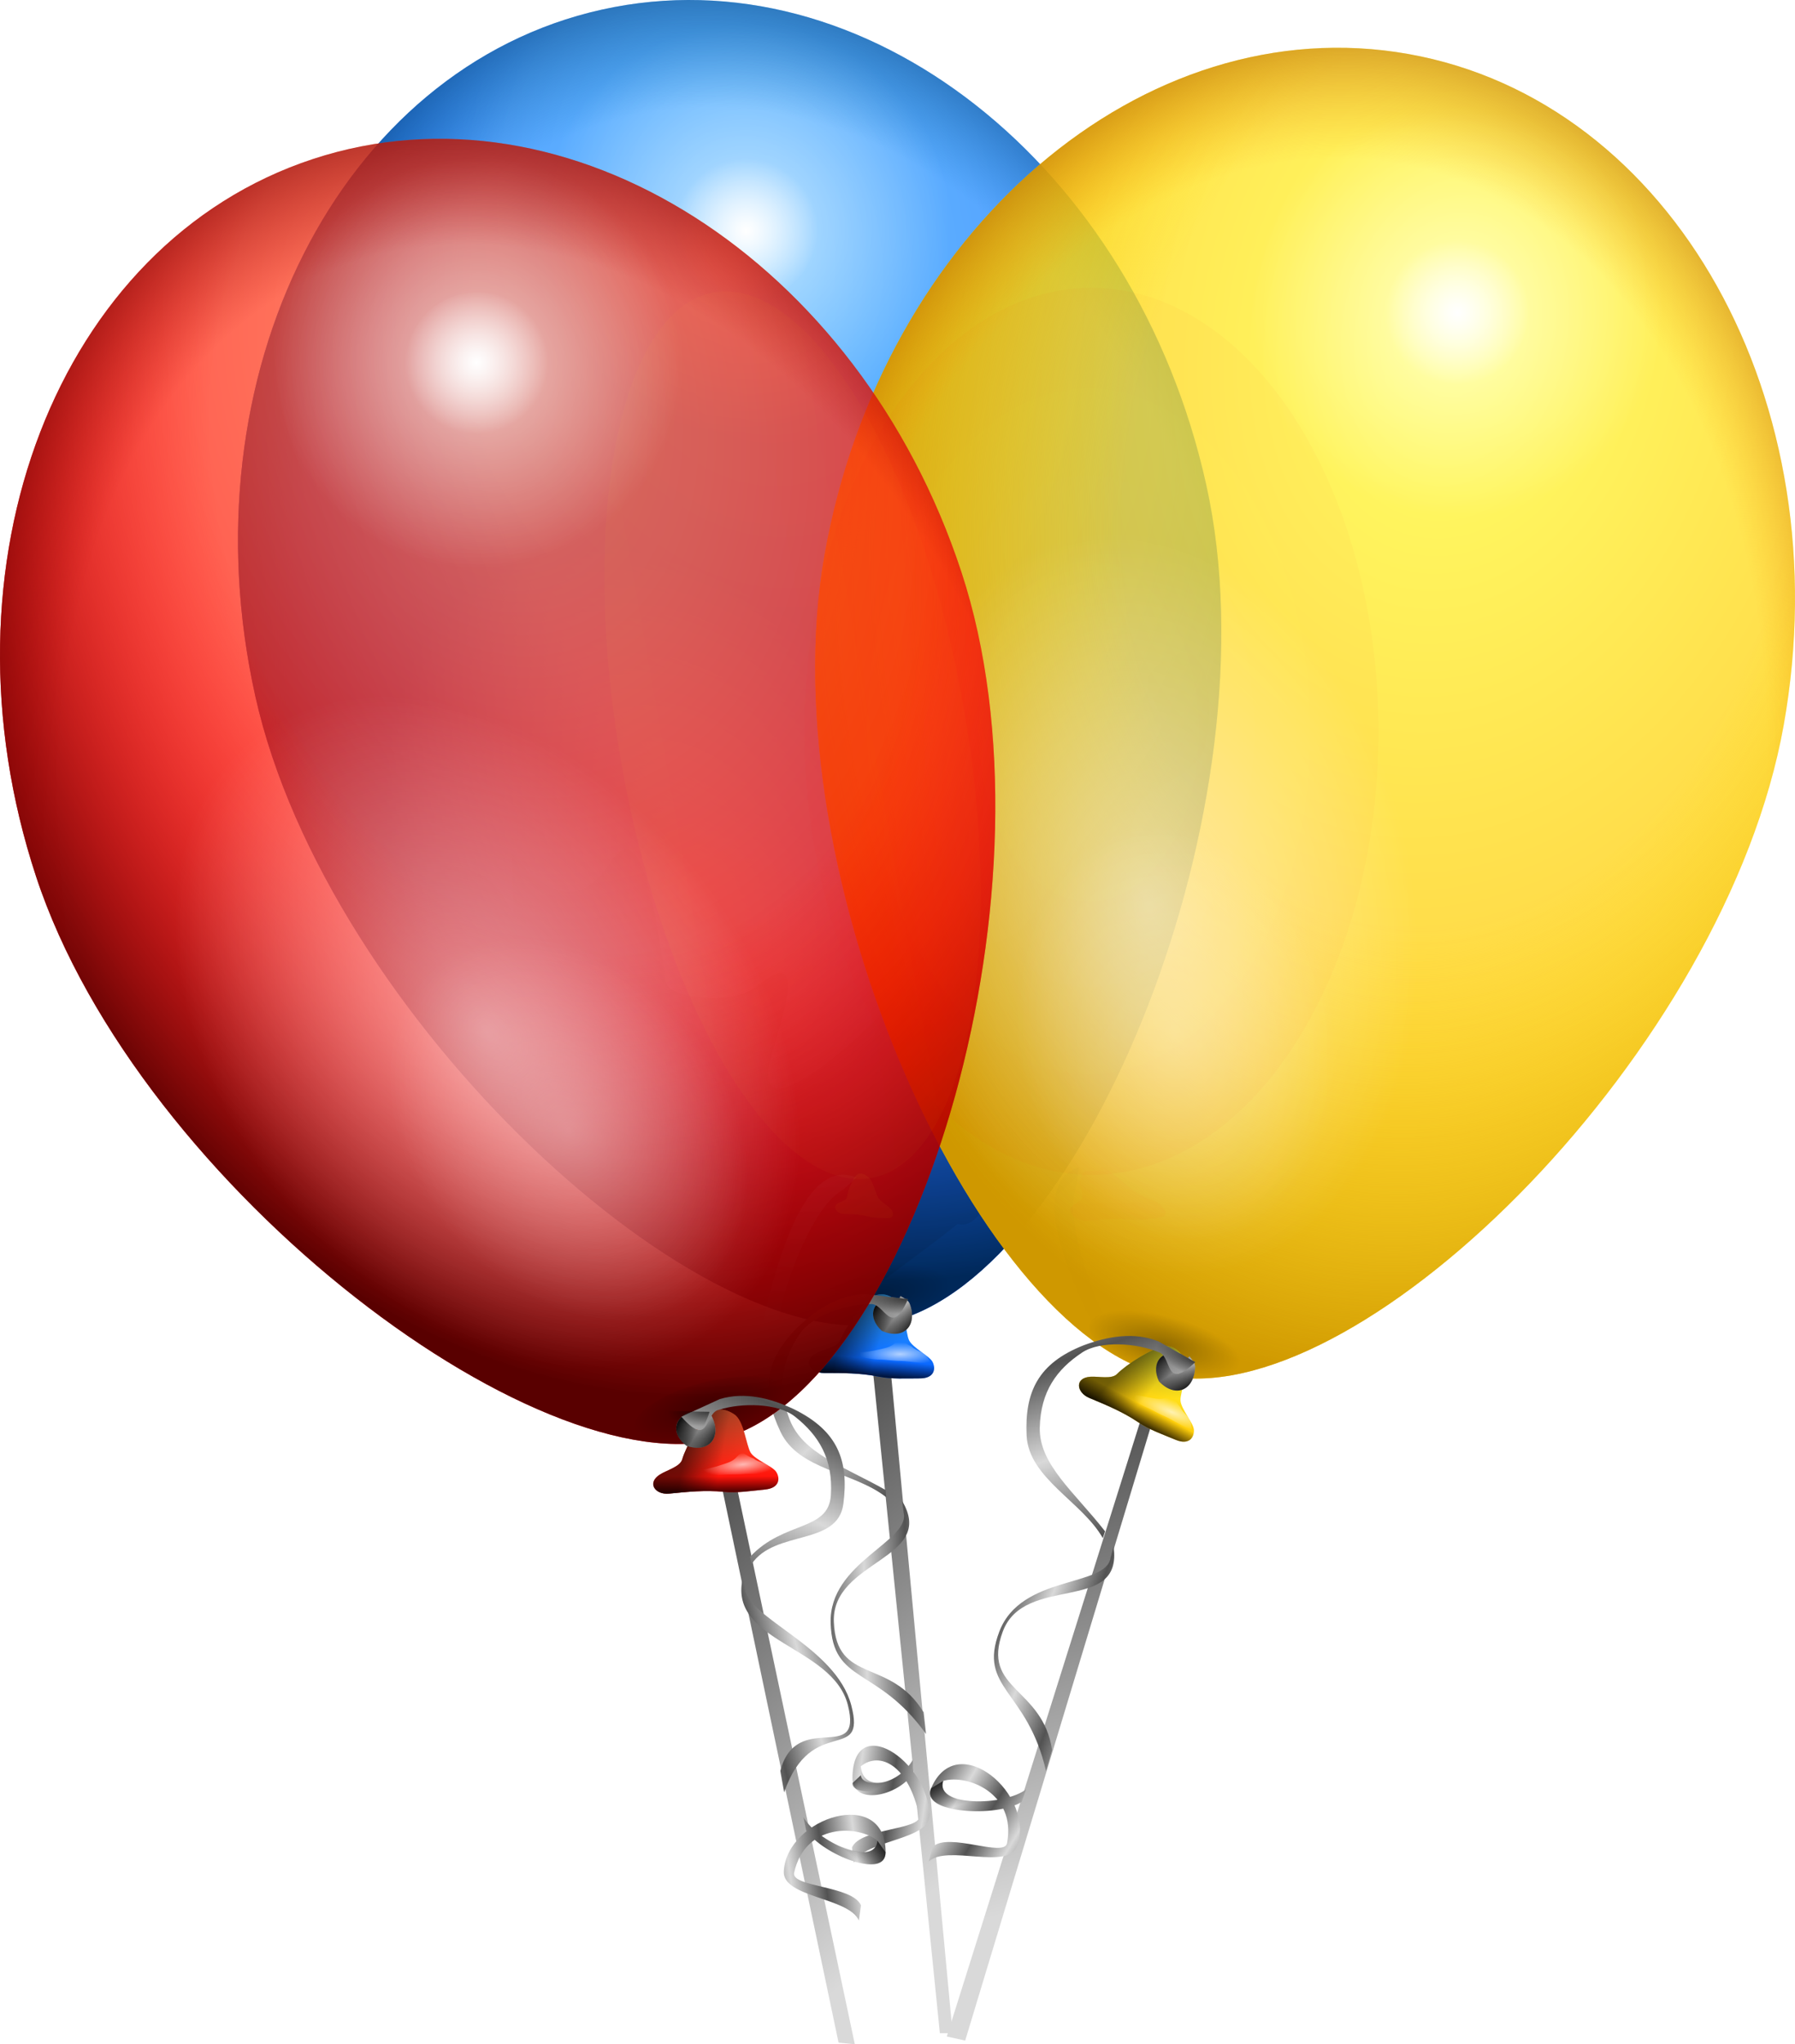 <?xml version="1.0" encoding="UTF-8" standalone="no"?>
<!-- Created with Inkscape (http://www.inkscape.org/) -->

<svg
   xmlns:dc="http://purl.org/dc/elements/1.1/"
   xmlns:cc="http://creativecommons.org/ns#"
   xmlns:rdf="http://www.w3.org/1999/02/22-rdf-syntax-ns#"
   xmlns:svg="http://www.w3.org/2000/svg"
   xmlns="http://www.w3.org/2000/svg"
   xmlns:xlink="http://www.w3.org/1999/xlink"
   version="1.0"
   width="284.135"
   height="323.498"
   id="svg2">
  <defs
     id="defs3">
    <linearGradient
       id="linearGradient4902">
      <stop
         id="stop4904"
         style="stop-color:#ff6134;stop-opacity:1"
         offset="0" />
      <stop
         id="stop4906"
         style="stop-color:#ff0000;stop-opacity:1"
         offset="1" />
    </linearGradient>
    <linearGradient
       id="linearGradient4894">
      <stop
         id="stop4896"
         style="stop-color:#5f0000;stop-opacity:0"
         offset="0" />
      <stop
         id="stop4898"
         style="stop-color:#ff0000;stop-opacity:0"
         offset="0.5" />
      <stop
         id="stop4900"
         style="stop-color:#590000;stop-opacity:1"
         offset="1" />
    </linearGradient>
    <linearGradient
       id="linearGradient4884">
      <stop
         id="stop4886"
         style="stop-color:#ff0000;stop-opacity:0"
         offset="0" />
      <stop
         id="stop4888"
         style="stop-color:#ff0000;stop-opacity:0"
         offset="0.5" />
      <stop
         id="stop4890"
         style="stop-color:#a60000;stop-opacity:0"
         offset="0.75" />
      <stop
         id="stop4892"
         style="stop-color:#540000;stop-opacity:1"
         offset="1" />
    </linearGradient>
    <linearGradient
       id="linearGradient2201">
      <stop
         id="stop2203"
         style="stop-color:#525252;stop-opacity:1"
         offset="0" />
      <stop
         id="stop2205"
         style="stop-color:#d9d9d9;stop-opacity:1"
         offset="1" />
    </linearGradient>
    <linearGradient
       id="linearGradient2188">
      <stop
         id="stop2190"
         style="stop-color:#00f1ff;stop-opacity:0"
         offset="0" />
      <stop
         id="stop2194"
         style="stop-color:#00c9ff;stop-opacity:0"
         offset="0.5" />
      <stop
         id="stop2196"
         style="stop-color:#0065a6;stop-opacity:0"
         offset="0.75" />
      <stop
         id="stop2192"
         style="stop-color:#002454;stop-opacity:1"
         offset="1" />
    </linearGradient>
    <linearGradient
       id="linearGradient2168">
      <stop
         id="stop2170"
         style="stop-color:#000000;stop-opacity:1"
         offset="0" />
      <stop
         id="stop2174"
         style="stop-color:#000000;stop-opacity:0"
         offset="1" />
    </linearGradient>
    <linearGradient
       id="linearGradient2077">
      <stop
         id="stop2079"
         style="stop-color:#ffffff;stop-opacity:1"
         offset="0" />
      <stop
         id="stop2081"
         style="stop-color:#ffffff;stop-opacity:0"
         offset="1" />
    </linearGradient>
    <linearGradient
       id="linearGradient2065">
      <stop
         id="stop2067"
         style="stop-color:#00575f;stop-opacity:0"
         offset="0" />
      <stop
         id="stop2073"
         style="stop-color:#0062ff;stop-opacity:0"
         offset="0.5" />
      <stop
         id="stop2069"
         style="stop-color:#002859;stop-opacity:1"
         offset="1" />
    </linearGradient>
    <linearGradient
       id="linearGradient2053">
      <stop
         id="stop2055"
         style="stop-color:#34abff;stop-opacity:1"
         offset="0" />
      <stop
         id="stop2057"
         style="stop-color:#0057ff;stop-opacity:1"
         offset="1" />
    </linearGradient>
    <linearGradient
       id="linearGradient3483">
      <stop
         id="stop3485"
         style="stop-color:#ffff34;stop-opacity:1"
         offset="0" />
      <stop
         id="stop3487"
         style="stop-color:#ffc200;stop-opacity:1"
         offset="1" />
    </linearGradient>
    <linearGradient
       id="linearGradient3475">
      <stop
         id="stop3477"
         style="stop-color:#5a5f00;stop-opacity:0"
         offset="0" />
      <stop
         id="stop3479"
         style="stop-color:#ffde00;stop-opacity:0"
         offset="0.5" />
      <stop
         id="stop3481"
         style="stop-color:#cf9800;stop-opacity:1"
         offset="1" />
    </linearGradient>
    <linearGradient
       id="linearGradient3469">
      <stop
         id="stop3471"
         style="stop-color:#ffffff;stop-opacity:1"
         offset="0" />
      <stop
         id="stop3473"
         style="stop-color:#ffffff;stop-opacity:0"
         offset="1" />
    </linearGradient>
    <linearGradient
       id="linearGradient3463">
      <stop
         id="stop3465"
         style="stop-color:#000000;stop-opacity:1"
         offset="0" />
      <stop
         id="stop3467"
         style="stop-color:#000000;stop-opacity:0"
         offset="1" />
    </linearGradient>
    <linearGradient
       id="linearGradient3453">
      <stop
         id="stop3455"
         style="stop-color:#ffdf00;stop-opacity:0"
         offset="0" />
      <stop
         id="stop3457"
         style="stop-color:#ff9f00;stop-opacity:0"
         offset="0.5" />
      <stop
         id="stop3459"
         style="stop-color:#ff9a00;stop-opacity:0"
         offset="0.75" />
      <stop
         id="stop3461"
         style="stop-color:#793900;stop-opacity:1"
         offset="1" />
    </linearGradient>
    <radialGradient
       cx="247.709"
       cy="1161.088"
       r="14.647"
       fx="247.709"
       fy="1161.419"
       id="radialGradient4986"
       xlink:href="#linearGradient2168"
       gradientUnits="userSpaceOnUse"
       gradientTransform="matrix(0.447,-0.045,0.018,0.179,-19.356,26.314)" />
    <linearGradient
       x1="423.763"
       y1="614.405"
       x2="448.118"
       y2="654.132"
       id="linearGradient4989"
       xlink:href="#linearGradient2201"
       gradientUnits="userSpaceOnUse"
       gradientTransform="matrix(-0.222,0.071,0.106,0.329,149.391,-10.71)"
       spreadMethod="reflect" />
    <linearGradient
       x1="370.795"
       y1="747.381"
       x2="381.529"
       y2="754.63"
       id="linearGradient4992"
       xlink:href="#linearGradient2168"
       gradientUnits="userSpaceOnUse"
       gradientTransform="matrix(0.287,-0.029,0.028,0.278,-19.356,26.314)"
       spreadMethod="reflect" />
    <linearGradient
       x1="608.266"
       y1="588.048"
       x2="572.031"
       y2="590.562"
       id="linearGradient5001"
       xlink:href="#linearGradient2201"
       gradientUnits="userSpaceOnUse"
       gradientTransform="matrix(-0.176,0.052,0.125,0.423,155.397,-9.713)"
       spreadMethod="reflect" />
    <radialGradient
       cx="370.706"
       cy="771.549"
       r="27.48"
       fx="370.706"
       fy="771.549"
       id="radialGradient5004"
       xlink:href="#linearGradient2201"
       gradientUnits="userSpaceOnUse"
       gradientTransform="matrix(0.287,-0.029,0.028,0.278,-19.525,24.618)" />
    <radialGradient
       cx="378.571"
       cy="752.362"
       r="8.571"
       fx="378.571"
       fy="752.362"
       id="radialGradient5007"
       xlink:href="#linearGradient2077"
       gradientUnits="userSpaceOnUse"
       gradientTransform="matrix(0.128,-0.062,0.124,0.256,-30.753,57.064)" />
    <radialGradient
       cx="214.764"
       cy="1378.803"
       r="15.406"
       fx="214.764"
       fy="1378.803"
       id="radialGradient5010"
       xlink:href="#linearGradient2077"
       gradientUnits="userSpaceOnUse"
       gradientTransform="matrix(0.415,-0.041,0.012,0.12,11.939,75.09)" />
    <linearGradient
       x1="293.235"
       y1="923.831"
       x2="310.453"
       y2="927.116"
       id="linearGradient5013"
       xlink:href="#linearGradient2168"
       gradientUnits="userSpaceOnUse"
       gradientTransform="matrix(0.345,-0.034,0.023,0.232,-13.844,24.618)" />
    <linearGradient
       x1="293.05"
       y1="901.66"
       x2="311.934"
       y2="937.791"
       id="linearGradient5016"
       xlink:href="#linearGradient2168"
       gradientUnits="userSpaceOnUse"
       gradientTransform="matrix(0.345,-0.034,0.023,0.232,-13.844,24.618)" />
    <linearGradient
       x1="299.345"
       y1="959.688"
       x2="301.381"
       y2="945.181"
       id="linearGradient5019"
       xlink:href="#linearGradient2168"
       gradientUnits="userSpaceOnUse"
       gradientTransform="matrix(0.345,-0.034,0.023,0.232,-13.844,24.618)" />
    <linearGradient
       x1="309.157"
       y1="900.839"
       x2="302.307"
       y2="958.593"
       id="linearGradient5022"
       xlink:href="#linearGradient4902"
       gradientUnits="userSpaceOnUse"
       gradientTransform="matrix(0.345,-0.034,0.023,0.232,-13.844,24.618)" />
    <radialGradient
       cx="269.789"
       cy="1031.84"
       r="32.826"
       fx="269.789"
       fy="1031.84"
       id="radialGradient5025"
       xlink:href="#linearGradient2168"
       gradientUnits="userSpaceOnUse"
       gradientTransform="matrix(0.37,-0.096,0.042,0.13,-30.963,114.355)" />
    <radialGradient
       cx="413.888"
       cy="440.374"
       r="359.535"
       fx="413.888"
       fy="440.374"
       id="radialGradient5028"
       xlink:href="#linearGradient4884"
       gradientUnits="userSpaceOnUse"
       gradientTransform="matrix(0.268,-0.088,0.121,0.369,-75.222,14.857)" />
    <radialGradient
       cx="480.134"
       cy="516.869"
       r="175.437"
       fx="480.134"
       fy="516.869"
       id="radialGradient5034"
       xlink:href="#linearGradient2077"
       gradientUnits="userSpaceOnUse"
       gradientTransform="matrix(0.11,-0.09,0.119,0.147,-24.309,145.92)" />
    <radialGradient
       cx="480.134"
       cy="516.869"
       r="175.437"
       fx="480.134"
       fy="516.869"
       id="radialGradient5037"
       xlink:href="#linearGradient2077"
       gradientUnits="userSpaceOnUse"
       gradientTransform="matrix(0.185,-0.15,0.213,0.263,-121.808,99.394)" />
    <radialGradient
       cx="457.143"
       cy="263.791"
       r="94.286"
       fx="457.143"
       fy="263.791"
       id="radialGradient5043"
       xlink:href="#linearGradient2077"
       gradientUnits="userSpaceOnUse"
       gradientTransform="matrix(0.327,-0.108,0.108,0.327,-102.342,20.563)" />
    <radialGradient
       cx="457.143"
       cy="263.791"
       r="94.286"
       fx="457.143"
       fy="263.791"
       id="radialGradient5046"
       xlink:href="#linearGradient2077"
       gradientUnits="userSpaceOnUse"
       gradientTransform="matrix(0.114,-0.038,0.038,0.114,13.294,44.644)" />
    <radialGradient
       cx="478.657"
       cy="290.044"
       r="372.486"
       fx="478.657"
       fy="290.044"
       id="radialGradient5052"
       xlink:href="#linearGradient4894"
       gradientUnits="userSpaceOnUse"
       gradientTransform="matrix(0.268,-0.088,0.121,0.369,-75.222,14.857)" />
    <radialGradient
       cx="462.465"
       cy="233.671"
       r="330.328"
       fx="462.465"
       fy="233.671"
       id="radialGradient5055"
       xlink:href="#linearGradient4902"
       gradientUnits="userSpaceOnUse"
       gradientTransform="matrix(0.268,-0.088,0.121,0.369,-75.222,14.857)" />
    <linearGradient
       x1="1062.968"
       y1="281.094"
       x2="1074.982"
       y2="396.197"
       id="linearGradient5058"
       xlink:href="#linearGradient2201"
       gradientUnits="userSpaceOnUse"
       gradientTransform="matrix(0.103,-0.01,0.077,0.772,-13.844,24.618)"
       spreadMethod="pad" />
    <linearGradient
       x1="469.012"
       y1="838.202"
       x2="491.663"
       y2="843.225"
       id="linearGradient5070"
       xlink:href="#linearGradient2201"
       gradientUnits="userSpaceOnUse"
       gradientTransform="matrix(0.81,-0.081,0.122,1.223,1.679,116.44)"
       spreadMethod="reflect" />
    <linearGradient
       x1="432.333"
       y1="816.665"
       x2="442.939"
       y2="835.014"
       id="linearGradient5072"
       xlink:href="#linearGradient2168"
       gradientUnits="userSpaceOnUse"
       gradientTransform="matrix(0.81,-0.081,0.122,1.223,1.679,116.44)"
       spreadMethod="pad" />
    <radialGradient
       cx="893.914"
       cy="318.434"
       r="179.963"
       fx="893.914"
       fy="318.434"
       id="radialGradient5082"
       xlink:href="#linearGradient4902"
       gradientUnits="userSpaceOnUse"
       gradientTransform="matrix(0.252,0,0,0.39,-52.893,-8.456)" />
    <linearGradient
       x1="638.594"
       y1="290.112"
       x2="954.382"
       y2="290.112"
       id="linearGradient5092"
       xlink:href="#linearGradient3483"
       gradientUnits="userSpaceOnUse"
       gradientTransform="matrix(0.171,-0.028,0.078,0.442,-33.679,10.573)" />
    <linearGradient
       x1="309.157"
       y1="900.839"
       x2="302.307"
       y2="958.593"
       id="linearGradient5096"
       xlink:href="#linearGradient4902"
       gradientUnits="userSpaceOnUse"
       gradientTransform="matrix(0.246,-0.027,0.123,0.179,-14.908,29.487)" />
    <radialGradient
       cx="247.709"
       cy="1161.088"
       r="14.647"
       fx="247.709"
       fy="1161.419"
       id="radialGradient5111"
       xlink:href="#linearGradient2168"
       gradientUnits="userSpaceOnUse"
       gradientTransform="matrix(0.414,0.173,-0.069,0.166,166.791,-20.422)" />
    <linearGradient
       x1="423.763"
       y1="614.405"
       x2="448.118"
       y2="654.132"
       id="linearGradient5114"
       xlink:href="#linearGradient2201"
       gradientUnits="userSpaceOnUse"
       gradientTransform="matrix(0.216,0.09,-0.133,0.319,167.447,-21.995)"
       spreadMethod="reflect" />
    <linearGradient
       x1="370.795"
       y1="747.381"
       x2="381.529"
       y2="754.63"
       id="linearGradient5117"
       xlink:href="#linearGradient2168"
       gradientUnits="userSpaceOnUse"
       gradientTransform="matrix(0.266,0.111,-0.108,0.258,166.791,-20.422)"
       spreadMethod="reflect" />
    <linearGradient
       x1="432.333"
       y1="816.665"
       x2="442.939"
       y2="835.014"
       id="linearGradient5120"
       xlink:href="#linearGradient2168"
       gradientUnits="userSpaceOnUse"
       gradientTransform="matrix(0.213,0.089,-0.134,0.322,167.447,-21.995)"
       spreadMethod="pad" />
    <linearGradient
       x1="469.012"
       y1="838.202"
       x2="491.663"
       y2="843.225"
       id="linearGradient5123"
       xlink:href="#linearGradient2201"
       gradientUnits="userSpaceOnUse"
       gradientTransform="matrix(0.213,0.089,-0.134,0.322,167.447,-21.995)"
       spreadMethod="reflect" />
    <linearGradient
       x1="608.266"
       y1="588.048"
       x2="572.031"
       y2="590.562"
       id="linearGradient5126"
       xlink:href="#linearGradient2201"
       gradientUnits="userSpaceOnUse"
       gradientTransform="matrix(0.169,0.07,-0.169,0.407,167.447,-21.995)"
       spreadMethod="reflect" />
    <radialGradient
       cx="370.706"
       cy="771.549"
       r="27.48"
       fx="370.706"
       fy="771.549"
       id="radialGradient5129"
       xlink:href="#linearGradient2201"
       gradientUnits="userSpaceOnUse"
       gradientTransform="matrix(0.266,0.111,-0.108,0.258,167.447,-21.995)" />
    <radialGradient
       cx="378.571"
       cy="752.362"
       r="8.571"
       fx="378.571"
       fy="752.362"
       id="radialGradient5132"
       xlink:href="#linearGradient2077"
       gradientUnits="userSpaceOnUse"
       gradientTransform="matrix(0.142,0.006,-0.012,0.284,142.171,1.241)" />
    <radialGradient
       cx="214.764"
       cy="1378.803"
       r="15.406"
       fx="214.764"
       fy="1378.803"
       id="radialGradient5135"
       xlink:href="#linearGradient2077"
       gradientUnits="userSpaceOnUse"
       gradientTransform="matrix(0.385,0.16,-0.046,0.112,166.201,34.667)" />
    <linearGradient
       x1="293.235"
       y1="923.831"
       x2="310.453"
       y2="927.116"
       id="linearGradient5138"
       xlink:href="#linearGradient2168"
       gradientUnits="userSpaceOnUse"
       gradientTransform="matrix(0.32,0.133,-0.09,0.215,167.447,-21.995)" />
    <linearGradient
       x1="293.05"
       y1="901.66"
       x2="311.934"
       y2="937.791"
       id="linearGradient5141"
       xlink:href="#linearGradient2168"
       gradientUnits="userSpaceOnUse"
       gradientTransform="matrix(0.32,0.133,-0.09,0.215,167.447,-21.995)" />
    <linearGradient
       x1="299.345"
       y1="959.688"
       x2="301.381"
       y2="945.181"
       id="linearGradient5144"
       xlink:href="#linearGradient2168"
       gradientUnits="userSpaceOnUse"
       gradientTransform="matrix(0.32,0.133,-0.09,0.215,167.447,-21.995)" />
    <linearGradient
       x1="309.157"
       y1="900.839"
       x2="302.307"
       y2="958.593"
       id="linearGradient5147"
       xlink:href="#linearGradient3483"
       gradientUnits="userSpaceOnUse"
       gradientTransform="matrix(0.32,0.133,-0.09,0.215,167.447,-21.995)" />
    <radialGradient
       cx="269.789"
       cy="1031.84"
       r="32.826"
       fx="269.789"
       fy="1031.84"
       id="radialGradient5150"
       xlink:href="#linearGradient2168"
       gradientUnits="userSpaceOnUse"
       gradientTransform="matrix(0.371,0.091,-0.025,0.135,109.807,48.881)" />
    <radialGradient
       cx="413.888"
       cy="440.374"
       r="359.535"
       fx="413.888"
       fy="440.374"
       id="radialGradient5153"
       xlink:href="#linearGradient3453"
       gradientUnits="userSpaceOnUse"
       gradientTransform="matrix(0.277,0.049,-0.068,0.383,118.045,-59.705)" />
    <radialGradient
       cx="480.134"
       cy="516.869"
       r="175.437"
       fx="480.134"
       fy="516.869"
       id="radialGradient5159"
       xlink:href="#linearGradient2077"
       gradientUnits="userSpaceOnUse"
       gradientTransform="matrix(0.14,-0.026,0.035,0.186,100.691,79.825)" />
    <radialGradient
       cx="480.134"
       cy="516.869"
       r="175.437"
       fx="480.134"
       fy="516.869"
       id="radialGradient5162"
       xlink:href="#linearGradient2077"
       gradientUnits="userSpaceOnUse"
       gradientTransform="matrix(0.234,-0.044,0.063,0.332,36.932,-7.385)" />
    <radialGradient
       cx="457.143"
       cy="263.791"
       r="94.286"
       fx="457.143"
       fy="263.791"
       id="radialGradient5168"
       xlink:href="#linearGradient2077"
       gradientUnits="userSpaceOnUse"
       gradientTransform="matrix(0.339,0.06,-0.06,0.339,91.464,-67.547)" />
    <radialGradient
       cx="457.143"
       cy="263.791"
       r="94.286"
       fx="457.143"
       fy="263.791"
       id="radialGradient5171"
       xlink:href="#linearGradient2077"
       gradientUnits="userSpaceOnUse"
       gradientTransform="matrix(0.119,0.021,-0.021,0.119,181.837,8.508)" />
    <radialGradient
       cx="478.657"
       cy="290.044"
       r="372.486"
       fx="478.657"
       fy="290.044"
       id="radialGradient5177"
       xlink:href="#linearGradient3475"
       gradientUnits="userSpaceOnUse"
       gradientTransform="matrix(0.277,0.049,-0.068,0.383,118.045,-59.705)" />
    <radialGradient
       cx="462.465"
       cy="233.671"
       r="330.328"
       fx="462.465"
       fy="233.671"
       id="radialGradient5180"
       xlink:href="#linearGradient3483"
       gradientUnits="userSpaceOnUse"
       gradientTransform="matrix(0.277,0.049,-0.068,0.383,118.045,-59.705)" />
    <linearGradient
       x1="1062.968"
       y1="281.094"
       x2="1074.982"
       y2="396.197"
       id="linearGradient5183"
       xlink:href="#linearGradient2201"
       gradientUnits="userSpaceOnUse"
       gradientTransform="matrix(0.096,0.04,-0.298,0.716,167.447,-21.995)"
       spreadMethod="pad" />
    <linearGradient
       x1="309.157"
       y1="900.839"
       x2="302.307"
       y2="958.593"
       id="linearGradient5187"
       xlink:href="#linearGradient3483"
       gradientUnits="userSpaceOnUse"
       gradientTransform="matrix(0.158,0.005,0.026,0.122,63.804,74.079)" />
    <linearGradient
       x1="878.35"
       y1="504.53"
       x2="921.755"
       y2="572.125"
       id="linearGradient5193"
       xlink:href="#linearGradient3469"
       gradientUnits="userSpaceOnUse"
       gradientTransform="matrix(0.142,0.154,-0.284,0.26,152.378,-79.721)" />
    <linearGradient
       x1="878.35"
       y1="504.53"
       x2="921.755"
       y2="572.125"
       id="linearGradient5195"
       xlink:href="#linearGradient3463"
       gradientUnits="userSpaceOnUse"
       gradientTransform="matrix(0.208,0.028,-0.051,0.381,13.469,-30.516)" />
    <radialGradient
       cx="247.709"
       cy="1161.088"
       r="14.647"
       fx="247.709"
       fy="1161.419"
       id="radialGradient4022"
       xlink:href="#linearGradient2168"
       gradientUnits="userSpaceOnUse"
       gradientTransform="matrix(0.449,0,0,0.18,32.287,-3.626)" />
    <linearGradient
       x1="423.763"
       y1="614.405"
       x2="448.118"
       y2="654.132"
       id="linearGradient4025"
       xlink:href="#linearGradient2201"
       gradientUnits="userSpaceOnUse"
       gradientTransform="matrix(0.234,0,0,0.346,32.287,-5.33)"
       spreadMethod="reflect" />
    <linearGradient
       x1="370.795"
       y1="747.381"
       x2="381.529"
       y2="754.63"
       id="linearGradient4028"
       xlink:href="#linearGradient2168"
       gradientUnits="userSpaceOnUse"
       gradientTransform="matrix(0.288,0,0,0.28,32.287,-3.626)"
       spreadMethod="reflect" />
    <linearGradient
       x1="432.333"
       y1="816.665"
       x2="442.939"
       y2="835.014"
       id="linearGradient4031"
       xlink:href="#linearGradient2168"
       gradientUnits="userSpaceOnUse"
       gradientTransform="matrix(0.231,0,0,0.236,36.171,86.181)"
       spreadMethod="pad" />
    <linearGradient
       x1="469.012"
       y1="838.202"
       x2="491.663"
       y2="843.225"
       id="linearGradient4034"
       xlink:href="#linearGradient2201"
       gradientUnits="userSpaceOnUse"
       gradientTransform="matrix(0.231,0,0,0.349,32.287,-5.33)"
       spreadMethod="reflect" />
    <linearGradient
       x1="608.266"
       y1="588.048"
       x2="572.031"
       y2="590.562"
       id="linearGradient4037"
       xlink:href="#linearGradient2201"
       gradientUnits="userSpaceOnUse"
       gradientTransform="matrix(0.183,0,0,0.441,32.287,-5.33)"
       spreadMethod="reflect" />
    <radialGradient
       cx="370.706"
       cy="771.549"
       r="27.48"
       fx="370.706"
       fy="771.549"
       id="radialGradient4040"
       xlink:href="#linearGradient2201"
       gradientUnits="userSpaceOnUse"
       gradientTransform="matrix(0.288,0,0,0.28,32.287,-5.33)" />
    <radialGradient
       cx="378.571"
       cy="752.362"
       r="8.571"
       fx="378.571"
       fy="752.362"
       id="radialGradient4043"
       xlink:href="#linearGradient2077"
       gradientUnits="userSpaceOnUse"
       gradientTransform="matrix(0.133,-0.049,0.098,0.267,17.891,25.839)" />
    <radialGradient
       cx="214.764"
       cy="1378.803"
       r="15.406"
       fx="214.764"
       fy="1378.803"
       id="radialGradient4046"
       xlink:href="#linearGradient2077"
       gradientUnits="userSpaceOnUse"
       gradientTransform="matrix(0.417,0,0,0.121,52.927,47.454)" />
    <linearGradient
       x1="293.235"
       y1="923.831"
       x2="310.453"
       y2="927.116"
       id="linearGradient4049"
       xlink:href="#linearGradient2168"
       gradientUnits="userSpaceOnUse"
       gradientTransform="matrix(0.346,0,0,0.233,32.287,-5.33)" />
    <linearGradient
       x1="293.05"
       y1="901.66"
       x2="311.934"
       y2="937.791"
       id="linearGradient4052"
       xlink:href="#linearGradient2168"
       gradientUnits="userSpaceOnUse"
       gradientTransform="matrix(0.346,0,0,0.233,32.287,-5.33)" />
    <linearGradient
       x1="299.345"
       y1="959.688"
       x2="301.381"
       y2="945.181"
       id="linearGradient4055"
       xlink:href="#linearGradient2168"
       gradientUnits="userSpaceOnUse"
       gradientTransform="matrix(0.346,0,0,0.233,32.287,-5.33)" />
    <linearGradient
       x1="309.157"
       y1="900.839"
       x2="302.307"
       y2="958.593"
       id="linearGradient4058"
       xlink:href="#linearGradient2053"
       gradientUnits="userSpaceOnUse"
       gradientTransform="matrix(0.346,0,0,0.233,32.287,-5.33)" />
    <radialGradient
       cx="269.789"
       cy="1031.84"
       r="32.826"
       fx="269.789"
       fy="1031.84"
       id="radialGradient4061"
       xlink:href="#linearGradient2168"
       gradientUnits="userSpaceOnUse"
       gradientTransform="matrix(0.378,-0.058,0.029,0.134,6.335,82.262)" />
    <radialGradient
       cx="413.888"
       cy="440.374"
       r="359.535"
       fx="413.888"
       fy="440.374"
       id="radialGradient4064"
       xlink:href="#linearGradient2188"
       gradientUnits="userSpaceOnUse"
       gradientTransform="matrix(0.275,-0.061,0.084,0.379,-27.817,-21.142)" />
    <linearGradient
       x1="336.154"
       y1="1203.608"
       x2="345.4"
       y2="608.364"
       id="linearGradient4067"
       xlink:href="#linearGradient2168"
       gradientUnits="userSpaceOnUse"
       gradientTransform="matrix(0.349,-0.078,0.049,0.22,-25.035,-8.614)" />
    <radialGradient
       cx="480.134"
       cy="516.869"
       r="175.437"
       fx="480.134"
       fy="516.869"
       id="radialGradient4070"
       xlink:href="#linearGradient2077"
       gradientUnits="userSpaceOnUse"
       gradientTransform="matrix(0.119,-0.078,0.104,0.158,9.821,114.331)" />
    <radialGradient
       cx="480.134"
       cy="516.869"
       r="175.437"
       fx="480.134"
       fy="516.869"
       id="radialGradient4073"
       xlink:href="#linearGradient2077"
       gradientUnits="userSpaceOnUse"
       gradientTransform="matrix(0.199,-0.131,0.186,0.282,-82.573,58.347)" />
    <radialGradient
       cx="457.143"
       cy="263.791"
       r="94.286"
       fx="457.143"
       fy="263.791"
       id="radialGradient4079"
       xlink:href="#linearGradient2077"
       gradientUnits="userSpaceOnUse"
       gradientTransform="matrix(0.336,-0.075,0.075,0.336,-55.369,-18.159)" />
    <radialGradient
       cx="457.143"
       cy="263.791"
       r="94.286"
       fx="457.143"
       fy="263.791"
       id="radialGradient4082"
       xlink:href="#linearGradient2077"
       gradientUnits="userSpaceOnUse"
       gradientTransform="matrix(0.118,-0.026,0.026,0.118,57.301,17.293)" />
    <radialGradient
       cx="478.657"
       cy="290.044"
       r="372.486"
       fx="478.657"
       fy="290.044"
       id="radialGradient4088"
       xlink:href="#linearGradient2065"
       gradientUnits="userSpaceOnUse"
       gradientTransform="matrix(0.275,-0.061,0.084,0.379,-27.817,-21.142)" />
    <radialGradient
       cx="462.465"
       cy="233.671"
       r="330.328"
       fx="462.465"
       fy="233.671"
       id="radialGradient4091"
       xlink:href="#linearGradient2053"
       gradientUnits="userSpaceOnUse"
       gradientTransform="matrix(0.275,-0.061,0.084,0.379,-27.817,-21.142)" />
    <linearGradient
       x1="1062.968"
       y1="281.094"
       x2="1074.982"
       y2="396.197"
       id="linearGradient4094"
       xlink:href="#linearGradient2201"
       gradientUnits="userSpaceOnUse"
       gradientTransform="matrix(0.104,0,0,0.776,32.287,-5.33)"
       spreadMethod="pad" />
    <filter
       x="-0.061"
       y="-0.106"
       width="1.121"
       height="1.212"
       color-interpolation-filters="sRGB"
       id="filter4197">
      <feGaussianBlur
         stdDeviation="0.379"
         id="feGaussianBlur4199" />
    </filter>
    <filter
       color-interpolation-filters="sRGB"
       id="filter4217">
      <feGaussianBlur
         stdDeviation="0.448"
         id="feGaussianBlur4219" />
    </filter>
    <filter
       color-interpolation-filters="sRGB"
       id="filter4233">
      <feGaussianBlur
         stdDeviation="0.458"
         id="feGaussianBlur4235" />
    </filter>
    <filter
       x="-0.107"
       y="-0.139"
       width="1.214"
       height="1.278"
       color-interpolation-filters="sRGB"
       id="filter4445">
      <feGaussianBlur
         stdDeviation="0.409"
         id="feGaussianBlur4447" />
    </filter>
    <filter
       color-interpolation-filters="sRGB"
       id="filter4457">
      <feGaussianBlur
         stdDeviation="1.734"
         id="feGaussianBlur4459" />
    </filter>
    <filter
       color-interpolation-filters="sRGB"
       id="filter4493">
      <feGaussianBlur
         stdDeviation="1.495"
         id="feGaussianBlur4495" />
    </filter>
  </defs>
  <path
     d="M 137.315,208.371 148.772,321.75 150.792,321.75 140.173,208.084 137.315,208.371 z"
     id="path2191"
     style="fill:url(#linearGradient4094);fill-opacity:1;fill-rule:evenodd;stroke:none" />
  <path
     d="M 190.938,76.71 C 202.203,127.44 171.638,201.539 141.359,209.094 111.873,216.473 51.674,160.867 40.408,110.137 29.143,59.407 53.719,10.747 95.265,1.522 136.811,-7.704 179.673,25.98 190.938,76.71 z"
     id="path1291"
     style="opacity:0.75;fill:url(#radialGradient4091);fill-opacity:1;fill-rule:evenodd;stroke:none" />
  <path
     d="M 190.938,76.71 C 202.203,127.44 171.638,201.539 141.359,209.094 111.873,216.473 51.674,160.867 40.408,110.137 29.143,59.407 53.719,10.747 95.265,1.522 136.811,-7.704 179.673,25.98 190.938,76.71 z"
     id="path2063"
     style="fill:url(#radialGradient4088);fill-opacity:1;fill-rule:evenodd;stroke:none" />
  <path
     d="M 129.062,33.92 C 130.422,40.046 126.559,46.115 120.434,47.475 114.308,48.835 108.239,44.972 106.879,38.846 105.518,32.721 109.382,26.652 115.507,25.292 121.633,23.931 127.702,27.795 129.062,33.92 z"
     id="path2085"
     style="fill:url(#radialGradient4082);fill-opacity:1;fill-rule:evenodd;stroke:none" />
  <path
     d="M 149.661,29.346 C 153.548,46.848 142.51,64.188 125.008,68.074 107.506,71.961 90.167,60.923 86.28,43.421 82.394,25.919 93.431,8.58 110.933,4.693 128.436,0.806 145.775,11.844 149.661,29.346 z"
     id="path2095"
     style="opacity:0.6;fill:url(#radialGradient4079);fill-opacity:1;fill-rule:evenodd;stroke:none" />
  <path
     d="M 146.398,112.474 C 166.481,142.987 165.311,179.209 143.783,193.378 122.256,207.548 88.523,194.299 68.439,163.786 48.356,133.273 49.526,97.05 71.054,82.881 92.582,68.712 126.314,81.961 146.398,112.474 L 146.398,112.474 z"
     id="path2099"
     style="opacity:0.53;fill:url(#radialGradient4073);fill-opacity:1;fill-rule:evenodd;stroke:none" />
  <path
     d="M 142.919,141.481 C 154.171,158.576 152.891,179.279 140.062,187.724 127.232,196.168 107.71,189.156 96.458,172.062 85.207,154.968 86.486,134.264 99.316,125.819 112.146,117.375 131.668,124.387 142.919,141.481 L 142.919,141.481 z"
     id="path2109"
     style="opacity:0.3;fill:url(#radialGradient4070);fill-opacity:1;fill-rule:evenodd;stroke:none" />
  <path
     d="M 95.676,180.254 C 90.468,173.362 78.359,161.314 71.655,151.493 67.858,145.932 65.048,137.117 72.03,137.302 82.616,137.582 81.393,154.226 80.994,135.311 80.968,134.097 89.225,148.073 96.554,136.559 102.375,127.416 104.39,150.667 105.515,155.731 105.952,157.701 115.718,159.346 119.706,156.107 129.732,147.963 121.675,165.87 121.571,169.801 121.318,179.362 142.353,157.982 143.359,156.733 152.721,145.097 157.801,153.692 164.026,143.914 170.56,133.648 177.772,125.342 182.827,117.401 186.832,111.109 176.291,108.531 185.693,103.832 192.811,100.274 191.885,116.774 190.296,119.269 186.422,125.354 179.33,123.295 179.09,132.339 178.941,137.996 178.841,141.802 180.333,148.522 181.666,154.525 174.515,163.706 171.74,168.065 167.813,174.235 170.749,176.652 162.775,180.637 157.306,183.371 156.585,194.923 151.569,193.707 147.672,196.873 141.285,201.399 138.497,203.664 133.281,207.901 127.345,199.086 119.077,200.922 112.836,202.308 106.059,198.227 102.521,195.193 99.113,192.271 96.627,184.534 95.676,180.254 z"
     id="path2158"
     style="opacity:0.1;fill:url(#linearGradient4067);fill-opacity:1;fill-rule:evenodd;stroke:none" />
  <path
     d="M 190.938,76.71 C 202.203,127.44 171.638,201.539 141.359,209.094 111.873,216.473 51.674,160.867 40.408,110.137 29.143,59.407 53.719,10.747 95.265,1.522 136.811,-7.704 179.673,25.98 190.938,76.71 z"
     id="path2180"
     style="fill:url(#radialGradient4064);fill-opacity:1;fill-rule:evenodd;stroke:none" />
  <path
     d="M 150.808,202.807 C 151.339,205.235 146.211,208.063 139.356,209.122 132.501,210.181 126.516,209.07 125.99,206.64 125.459,204.212 130.587,201.384 137.442,200.325 144.297,199.266 150.282,200.377 150.808,202.807 z"
     id="path2171"
     style="opacity:0.3;fill:url(#radialGradient4061);fill-opacity:1;fill-rule:evenodd;stroke:none" />
  <path
     d="M 138.165,205.215 C 136.479,206.251 133.788,210.131 133,212.101 132.561,213.197 130.417,213.536 129.27,214.11 127.012,215.239 128.208,217.266 130.417,217.266 133.361,217.266 136.176,217.27 139.025,217.84 141.174,218.27 143.409,218.127 145.625,218.127 147.881,218.127 148.175,216.628 147.633,215.544 147.14,214.558 144.521,213.338 143.903,212.101 143.316,210.928 143.365,206.891 141.895,205.789 141.786,205.708 139.987,204.095 138.165,205.215 z"
     id="path1354"
     style="fill:url(#linearGradient4058);fill-opacity:1;fill-rule:evenodd;stroke:none" />
  <path
     d="M 138.165,205.215 C 136.479,206.251 133.788,210.131 133,212.101 132.561,213.197 130.417,213.536 129.27,214.11 127.012,215.239 128.208,217.266 130.417,217.266 133.361,217.266 136.176,217.27 139.025,217.84 141.174,218.27 143.409,218.127 145.625,218.127 147.881,218.127 148.175,216.628 147.633,215.544 147.14,214.558 144.521,213.338 143.903,212.101 143.316,210.928 143.365,206.891 141.895,205.789 141.786,205.708 139.987,204.095 138.165,205.215 z"
     id="path2124"
     style="fill:url(#linearGradient4055);fill-opacity:1;fill-rule:evenodd;stroke:none" />
  <path
     d="M 138.165,205.215 C 136.479,206.251 133.788,210.131 133,212.101 132.561,213.197 130.417,213.536 129.27,214.11 127.012,215.239 128.208,217.266 130.417,217.266 133.361,217.266 136.176,217.27 139.025,217.84 141.174,218.27 143.409,218.127 145.625,218.127 147.881,218.127 148.175,216.628 147.633,215.544 147.14,214.558 144.521,213.338 143.903,212.101 143.316,210.928 143.365,206.891 141.895,205.789 141.786,205.708 139.987,204.095 138.165,205.215 z"
     id="path2138"
     style="opacity:0.468;fill:url(#linearGradient4052);fill-opacity:1;fill-rule:evenodd;stroke:none" />
  <path
     d="M 138.165,205.215 C 136.479,206.251 133.788,210.131 133,212.101 132.561,213.197 130.417,213.536 129.27,214.11 127.012,215.239 128.208,217.266 130.417,217.266 133.361,217.266 136.176,217.27 139.025,217.84 141.174,218.27 143.409,218.127 145.625,218.127 147.881,218.127 148.175,216.628 147.633,215.544 147.14,214.558 144.521,213.338 143.903,212.101 143.316,210.928 143.365,206.891 141.895,205.789 141.786,205.708 139.987,204.095 138.165,205.215 z"
     id="path2142"
     style="opacity:0.509;fill:url(#linearGradient4049);fill-opacity:1;fill-rule:evenodd;stroke:none" />
  <path
     d="M 134.148,214.055 C 135.108,214.179 137.347,213.968 138.856,213.618 140.133,213.322 140.906,213.245 141.681,212.526 142.802,211.485 142.772,212.376 144.271,213.064 145.103,213.953 146.309,213.656 147.153,215.365 147.985,216.137 143.8,215.365 142.623,215.365 141.358,215.365 140.265,215.147 139.091,215.147 138.282,215.147 136.63,214.849 136.031,214.71 135.099,214.494 135.58,214.321 134.148,214.055 z"
     id="path2146"
     style="opacity:0.676;fill:url(#radialGradient4046);fill-opacity:1;fill-rule:evenodd;stroke:none" />
  <path
     d="M 142.907,207.646 C 143.37,208.909 143.233,210.119 142.603,210.35 141.973,210.581 141.087,209.744 140.625,208.482 140.163,207.219 140.299,206.008 140.929,205.778 141.559,205.547 142.445,206.383 142.907,207.646 z"
     id="path2161"
     style="opacity:0.468;fill:url(#radialGradient4043);fill-opacity:1;fill-rule:evenodd;stroke:none" />
  <path
     d="M 141.389,208.224 C 141.299,208.248 141.211,208.174 141.122,208.148 143.119,208.564 141.153,208.106 141.458,207.706 141.376,207.646 141.429,207.734 141.392,207.77 L 142.532,205.093 C 143.071,205.44 143.657,205.623 143.975,206.247 145.299,209.638 143.168,212.154 139.584,210.607 137.146,208.363 138.06,205.515 141.389,205.28 L 141.389,208.224 z"
     id="path2223"
     style="fill:url(#radialGradient4040);fill-opacity:1;fill-rule:nonzero;stroke:none" />
  <path
     d="M 142.798,237.525 C 148.338,246.786 131.605,246.88 131.994,256.676 132.386,266.573 140.929,262.297 146.202,270.972 L 146.588,274.406 C 138.869,263.622 131.793,266.551 131.488,256.874 131.183,247.198 144.228,243.93 143.023,239.315 L 142.798,237.525 z"
     id="path2248"
     style="fill:url(#linearGradient4037);fill-opacity:1;fill-rule:nonzero;stroke:none" />
  <path
     d="M 144.586,280.623 C 141.948,284.401 134.898,285.72 134.941,281.326 135.043,270.845 146.785,278.552 147.132,287.122 147.301,291.291 136.819,291.096 135.161,294.765 L 134.859,292.354 C 136.251,289.228 145.978,289.635 145.496,287.318 143.847,279.392 139.29,277.055 136.259,279.516 136.624,283.814 142.297,282.333 144.479,278.498 L 144.586,280.623 z"
     id="path2284"
     style="fill:url(#linearGradient4034);fill-opacity:1;fill-rule:nonzero;stroke:none" />
  <path
     d="M 148.686,279.938 C 146.048,282.498 134.898,285.146 134.941,282.169 L 136.259,280.942 C 136.624,283.854 146.397,281.097 148.579,278.498 L 148.686,279.938 z"
     id="path2319"
     style="fill:url(#linearGradient4031);fill-opacity:1;fill-rule:nonzero;stroke:none" />
  <path
     d="M 141.389,208.224 C 141.299,208.248 141.211,208.174 141.122,208.148 143.119,208.564 141.153,208.106 141.458,207.706 141.376,207.646 141.429,207.734 141.392,207.77 L 142.532,205.093 C 143.071,205.44 143.657,205.623 143.975,206.247 145.299,209.638 143.168,212.154 139.584,210.607 137.146,208.363 138.06,205.515 141.389,205.28 L 141.389,208.224 z"
     id="path2323"
     style="fill:url(#linearGradient4028);fill-opacity:1;fill-rule:nonzero;stroke:none" />
  <path
     d="M 143.726,205.588 C 140.956,211.892 140.036,205.998 137.678,206.37 134.058,206.363 128.552,208.162 126.603,211.073 123.932,215.063 122.896,219.273 124.993,224.636 127.103,230.034 133.352,231.939 140.189,235.792 L 140.278,236.93 C 135.087,232.867 126.424,232.693 123.537,226.56 120.61,220.344 120.806,215.304 126.423,209.885 129.398,207.117 132.908,204.881 137.073,204.79 L 143.726,205.588 z"
     id="path2246"
     style="fill:url(#linearGradient4025);fill-opacity:1;fill-rule:nonzero;stroke:none" />
  <path
     d="M 143.726,205.588 C 140.956,211.892 140.036,205.998 137.678,206.37 134.058,206.363 132.908,204.881 137.073,204.79 L 143.726,205.588 z"
     id="path2329"
     style="opacity:0.639;fill:url(#radialGradient4022);fill-opacity:1;fill-rule:nonzero;stroke:none" />
  <path
     d="M 183.267,216.099 149.869,322.27 152.783,322.915 184.966,216.496 183.267,216.099 z"
     id="path3893"
     style="fill:url(#linearGradient5183);fill-opacity:1;fill-rule:evenodd;stroke:none" />
  <path
     d="M 282.348,114.746 C 273.239,165.908 216.529,222.554 185.673,217.884 155.616,213.357 121.43,138.877 130.539,87.716 139.649,36.555 181.047,1.088 222.947,8.548 264.846,16.008 291.458,63.585 282.348,114.746 z"
     id="path3895"
     style="opacity:0.75;fill:url(#radialGradient5180);fill-opacity:1;fill-rule:evenodd;stroke:none" />
  <path
     d="M 282.348,114.746 C 273.239,165.908 216.529,222.554 185.673,217.884 155.616,213.357 121.43,138.877 130.539,87.716 139.649,36.555 181.047,1.088 222.947,8.548 264.846,16.008 291.458,63.585 282.348,114.746 z"
     id="path3897"
     style="fill:url(#radialGradient5177);fill-opacity:1;fill-rule:evenodd;stroke:none" />
  <path
     d="M 241.686,51.452 C 240.586,57.63 234.686,61.747 228.508,60.647 222.33,59.547 218.214,53.647 219.314,47.469 220.414,41.291 226.314,37.175 232.492,38.275 238.669,39.375 242.786,45.275 241.686,51.452 z"
     id="path3901"
     style="fill:url(#radialGradient5171);fill-opacity:1;fill-rule:evenodd;stroke:none" />
  <path
     d="M 262.46,55.151 C 259.317,72.802 242.46,84.563 224.809,81.42 207.158,78.278 195.397,61.421 198.54,43.77 201.683,26.119 218.54,14.358 236.19,17.501 253.841,20.644 265.602,37.5 262.46,55.151 z"
     id="path3903"
     style="opacity:0.6;fill:url(#radialGradient5168);fill-opacity:1;fill-rule:evenodd;stroke:none" />
  <path
     d="M 227.48,130.631 C 234.285,166.521 219.275,199.508 193.954,204.309 168.633,209.11 142.59,183.908 135.784,148.018 128.979,112.128 143.989,79.142 169.31,74.341 194.631,69.539 220.675,94.742 227.48,130.631 L 227.48,130.631 z"
     id="path3907"
     style="opacity:0.53;fill:url(#radialGradient5162);fill-opacity:1;fill-rule:evenodd;stroke:none" />
  <path
     d="M 213.114,156.071 C 216.927,176.178 207.784,194.797 192.693,197.659 177.602,200.52 162.278,186.54 158.466,166.433 154.653,146.326 163.796,127.707 178.887,124.846 193.977,121.984 209.302,135.964 213.114,156.071 L 213.114,156.071 z"
     id="path3909"
     style="opacity:0.3;fill:url(#radialGradient5159);fill-opacity:1;fill-rule:evenodd;stroke:none" />
  <path
     d="M 282.348,114.746 C 273.239,165.908 216.529,222.554 185.673,217.884 155.616,213.357 121.43,138.877 130.539,87.716 139.649,36.555 181.047,1.088 222.947,8.548 264.846,16.008 291.458,63.585 282.348,114.746 z"
     id="path3913"
     style="fill:url(#radialGradient5153);fill-opacity:1;fill-rule:evenodd;stroke:none" />
  <path
     d="M 196.813,215.714 C 196.369,218.16 190.548,218.798 183.813,217.14 177.078,215.481 171.981,212.154 172.429,209.709 172.873,207.263 178.694,206.625 185.429,208.283 192.164,209.942 197.262,213.269 196.813,215.714 z"
     id="path3915"
     style="opacity:0.3;fill:url(#radialGradient5150);fill-opacity:1;fill-rule:evenodd;stroke:none" />
  <path
     d="M 184.216,213.075 C 182.261,213.383 178.285,215.93 176.8,217.446 175.974,218.289 173.864,217.777 172.584,217.865 170.066,218.039 170.39,220.37 172.43,221.22 175.147,222.352 177.745,223.438 180.155,225.06 181.974,226.283 184.092,227.011 186.137,227.863 188.22,228.73 189.068,227.46 188.984,226.251 188.908,225.151 186.96,223.018 186.865,221.639 186.775,220.33 188.371,216.622 187.438,215.039 187.37,214.923 186.328,212.742 184.216,213.075 z"
     id="path3917"
     style="fill:url(#linearGradient5147);fill-opacity:1;fill-rule:evenodd;stroke:none" />
  <path
     d="M 184.216,213.075 C 182.261,213.383 178.285,215.93 176.8,217.446 175.974,218.289 173.864,217.777 172.584,217.865 170.066,218.039 170.39,220.37 172.43,221.22 175.147,222.352 177.745,223.438 180.155,225.06 181.974,226.283 184.092,227.011 186.137,227.863 188.22,228.73 189.068,227.46 188.984,226.251 188.908,225.151 186.96,223.018 186.865,221.639 186.775,220.33 188.371,216.622 187.438,215.039 187.37,214.923 186.328,212.742 184.216,213.075 z"
     id="path3919"
     style="fill:url(#linearGradient5144);fill-opacity:1;fill-rule:evenodd;stroke:none" />
  <path
     d="M 184.216,213.075 C 182.261,213.383 178.285,215.93 176.8,217.446 175.974,218.289 173.864,217.777 172.584,217.865 170.066,218.039 170.39,220.37 172.43,221.22 175.147,222.352 177.745,223.438 180.155,225.06 181.974,226.283 184.092,227.011 186.137,227.863 188.22,228.73 189.068,227.46 188.984,226.251 188.908,225.151 186.96,223.018 186.865,221.639 186.775,220.33 188.371,216.622 187.438,215.039 187.37,214.923 186.328,212.742 184.216,213.075 z"
     id="path3921"
     style="opacity:0.468;fill:url(#linearGradient5141);fill-opacity:1;fill-rule:evenodd;stroke:none" />
  <path
     d="M 184.216,213.075 C 182.261,213.383 178.285,215.93 176.8,217.446 175.974,218.289 173.864,217.777 172.584,217.865 170.066,218.039 170.39,220.37 172.43,221.22 175.147,222.352 177.745,223.438 180.155,225.06 181.974,226.283 184.092,227.011 186.137,227.863 188.22,228.73 189.068,227.46 188.984,226.251 188.908,225.151 186.96,223.018 186.865,221.639 186.775,220.33 188.371,216.622 187.438,215.039 187.37,214.923 186.328,212.742 184.216,213.075 z"
     id="path3923"
     style="opacity:0.509;fill:url(#linearGradient5138);fill-opacity:1;fill-rule:evenodd;stroke:none" />
  <path
     d="M 177.108,219.69 C 177.947,220.175 180.096,220.84 181.623,221.098 182.915,221.315 183.658,221.542 184.65,221.176 186.086,220.647 185.716,221.457 186.834,222.669 187.26,223.809 188.488,223.999 188.609,225.901 189.081,226.934 185.514,224.612 184.428,224.159 183.26,223.673 182.336,223.051 181.252,222.599 180.504,222.288 179.094,221.378 178.595,221.019 177.817,220.461 178.329,220.487 177.108,219.69 z"
     id="path3925"
     style="opacity:0.676;fill:url(#radialGradient5135);fill-opacity:1;fill-rule:evenodd;stroke:none" />
  <path
     d="M 187.659,217.143 C 187.6,218.486 187.009,219.552 186.338,219.522 185.668,219.493 185.172,218.38 185.231,217.037 185.29,215.693 185.881,214.628 186.551,214.658 187.222,214.687 187.718,215.8 187.659,217.143 z"
     id="path3927"
     style="opacity:0.468;fill:url(#radialGradient5132);fill-opacity:1;fill-rule:evenodd;stroke:none" />
  <path
     d="M 186.035,217.093 C 185.943,217.08 185.89,216.978 185.817,216.92 187.501,218.072 185.863,216.893 186.298,216.641 186.245,216.554 186.261,216.656 186.213,216.675 L 188.294,214.642 C 188.658,215.169 189.129,215.564 189.182,216.262 189.101,219.902 186.166,221.405 183.453,218.599 182.065,215.589 184.004,213.312 187.167,214.375 L 186.035,217.093 z"
     id="path3929"
     style="fill:url(#radialGradient5129);fill-opacity:1;fill-rule:nonzero;stroke:none" />
  <path
     d="M 176.268,244.765 C 177.82,255.444 162.138,249.014 158.73,258.206 155.286,267.492 165.016,266.913 166.547,276.949 L 165.583,280.267 C 162.604,267.345 154.747,267.245 158.187,258.194 161.626,249.144 175.124,251.228 175.787,246.504 L 176.268,244.765 z"
     id="path3931"
     style="fill:url(#linearGradient5126);fill-opacity:1;fill-rule:nonzero;stroke:none" />
  <path
     d="M 161.713,285.154 C 157.825,287.627 145.661,287.029 147.39,282.99 151.515,273.354 163.971,284.088 160.996,292.131 159.548,296.045 149.948,291.834 147.006,294.584 L 147.655,292.243 C 150.141,289.892 158.964,294.008 159.41,291.684 160.936,283.733 153.047,280.72 149.303,281.826 147.987,285.934 158.942,285.852 162.432,283.151 L 161.713,285.154 z"
     id="path3933"
     style="fill:url(#linearGradient5123);fill-opacity:1;fill-rule:nonzero;stroke:none" />
  <path
     d="M 161.145,285.154 C 157.257,287.627 145.661,287.029 147.39,282.99 L 149.303,281.826 C 147.987,285.934 158.374,285.852 161.864,283.151 L 161.145,285.154 z"
     id="path3935"
     style="fill:url(#linearGradient5120);fill-opacity:1;fill-rule:nonzero;stroke:none" />
  <path
     d="M 186.035,217.093 C 185.943,217.08 185.89,216.978 185.817,216.92 187.501,218.072 185.863,216.893 186.298,216.641 186.245,216.554 186.261,216.656 186.213,216.675 L 188.294,214.642 C 188.658,215.169 189.129,215.564 189.182,216.262 189.101,219.902 186.166,221.405 183.453,218.599 182.065,215.589 184.004,213.312 187.167,214.375 L 186.035,217.093 z"
     id="path3937"
     style="fill:url(#linearGradient5117);fill-opacity:1;fill-rule:nonzero;stroke:none" />
  <path
     d="M 189.206,215.558 C 184.225,220.312 185.642,214.518 183.322,213.954 179.983,212.556 174.209,212.099 171.291,214.036 167.29,216.693 164.715,220.18 164.588,225.937 164.461,231.732 170.094,236.143 174.924,242.328 L 174.568,243.413 C 171.339,237.666 162.811,233.925 162.504,227.153 162.193,220.29 164.312,215.713 171.581,212.871 175.392,211.46 179.492,210.745 183.372,212.263 L 189.206,215.558 z"
     id="path3939"
     style="fill:url(#linearGradient5114);fill-opacity:1;fill-rule:nonzero;stroke:none" />
  <path
     d="M 189.206,215.558 C 184.225,220.312 185.642,214.518 183.322,213.954 179.983,212.556 179.492,210.745 183.372,212.263 L 189.206,215.558 z"
     id="path3941"
     style="opacity:0.639;fill:url(#radialGradient5111);fill-opacity:1;fill-rule:nonzero;stroke:none" />
  <path
     d="M 112.462,226.712 132.738,323.244 135.31,323.498 114.715,226.255 112.462,226.712 z"
     id="path4759"
     style="fill:url(#linearGradient5058);fill-opacity:1;fill-rule:evenodd;stroke:none" />
  <path
     d="M 152.174,90.487 C 168.424,139.846 145.374,216.615 115.996,227.142 87.389,237.415 21.962,188.067 5.711,138.707 -10.54,89.348 9.079,38.486 49.502,25.178 89.926,11.869 135.923,41.127 152.174,90.487 z"
     id="path4761"
     style="opacity:0.75;fill:url(#radialGradient5055);fill-opacity:1;fill-rule:evenodd;stroke:none" />
  <path
     d="M 152.174,90.487 C 168.424,139.846 145.374,216.615 115.996,227.142 87.389,237.415 21.962,188.067 5.711,138.707 -10.54,89.348 9.079,38.486 49.502,25.178 89.926,11.869 135.923,41.127 152.174,90.487 z"
     id="path4763"
     style="fill:url(#radialGradient5052);fill-opacity:1;fill-rule:evenodd;stroke:none" />
  <path
     d="M 218.194,115.735 A 45.429,70.187 0 0 1 127.335,115.735 45.429,70.187 0 1 1 218.194,115.735 z"
     id="path5074"
     style="opacity:0.159;fill:url(#radialGradient5082);fill-opacity:1;fill-rule:evenodd;stroke:none;filter:url(#filter4457)" />
  <path
     d="M 86.352,54.057 C 88.314,60.018 85.073,66.44 79.113,68.403 73.153,70.365 66.73,67.124 64.768,61.164 62.806,55.203 66.047,48.781 72.007,46.819 77.967,44.856 84.39,48.097 86.352,54.057 z"
     id="path4767"
     style="fill:url(#radialGradient5046);fill-opacity:1;fill-rule:evenodd;stroke:none" />
  <path
     d="M 106.394,47.459 C 112.001,64.488 102.741,82.838 85.712,88.445 68.682,94.052 50.332,84.792 44.726,67.762 39.119,50.733 48.379,32.383 65.408,26.776 82.438,21.17 100.788,30.43 106.394,47.459 z"
     id="path4769"
     style="opacity:0.6;fill:url(#radialGradient5043);fill-opacity:1;fill-rule:evenodd;stroke:none" />
  <path
     d="M 111.408,130.499 C 134.424,158.865 136.859,195.025 116.846,211.263 96.833,227.502 61.951,217.67 38.934,189.304 15.918,160.938 13.483,124.779 33.496,108.54 53.509,92.302 88.391,102.133 111.408,130.499 L 111.408,130.499 z"
     id="path4773"
     style="opacity:0.53;fill:url(#radialGradient5037);fill-opacity:1;fill-rule:evenodd;stroke:none" />
  <path
     d="M 110.829,159.709 C 123.724,175.601 124.508,196.329 112.581,206.007 100.654,215.685 80.532,210.647 67.637,194.755 54.742,178.864 53.958,158.136 65.885,148.458 77.813,138.78 97.935,143.817 110.829,159.709 L 110.829,159.709 z"
     id="path4775"
     style="opacity:0.3;fill:url(#radialGradient5034);fill-opacity:1;fill-rule:evenodd;stroke:none" />
  <path
     d="M 152.174,90.487 C 168.424,139.846 145.374,216.615 115.996,227.142 87.389,237.415 21.962,188.067 5.711,138.707 -10.54,89.348 9.079,38.486 49.502,25.178 89.926,11.869 135.923,41.127 152.174,90.487 z"
     id="path4779"
     style="fill:url(#radialGradient5028);fill-opacity:1;fill-rule:evenodd;stroke:none" />
  <path
     d="M 124.773,219.947 C 125.542,222.311 120.721,225.634 114.005,227.369 107.289,229.104 101.224,228.593 100.458,226.228 99.689,223.864 104.511,220.541 111.226,218.806 117.942,217.071 124.008,217.582 124.773,219.947 z"
     id="path4781"
     style="opacity:0.3;fill:url(#radialGradient5025);fill-opacity:1;fill-rule:evenodd;stroke:none" />
  <path
     d="M 112.431,223.6 C 110.857,224.799 108.565,228.927 107.977,230.965 107.649,232.099 105.549,232.649 104.464,233.334 102.33,234.682 103.721,236.581 105.92,236.361 108.849,236.068 111.651,235.793 114.542,236.077 116.723,236.291 118.933,235.926 121.138,235.706 123.383,235.482 123.526,233.962 122.88,232.937 122.291,232.005 119.564,231.05 118.826,229.882 118.125,228.772 117.772,224.751 116.2,223.8 116.084,223.73 114.133,222.304 112.431,223.6 z"
     id="path4783"
     style="fill:url(#linearGradient5022);fill-opacity:1;fill-rule:evenodd;stroke:none" />
  <path
     d="M 112.431,223.6 C 110.857,224.799 108.565,228.927 107.977,230.965 107.649,232.099 105.549,232.649 104.464,233.334 102.33,234.682 103.721,236.581 105.92,236.361 108.849,236.068 111.651,235.793 114.542,236.077 116.723,236.291 118.933,235.926 121.138,235.706 123.383,235.482 123.526,233.962 122.88,232.937 122.291,232.005 119.564,231.05 118.826,229.882 118.125,228.772 117.772,224.751 116.2,223.8 116.084,223.73 114.133,222.304 112.431,223.6 z"
     id="path4785"
     style="fill:url(#linearGradient5019);fill-opacity:1;fill-rule:evenodd;stroke:none" />
  <path
     d="M 112.431,223.6 C 110.857,224.799 108.565,228.927 107.977,230.965 107.649,232.099 105.549,232.649 104.464,233.334 102.33,234.682 103.721,236.581 105.92,236.361 108.849,236.068 111.651,235.793 114.542,236.077 116.723,236.291 118.933,235.926 121.138,235.706 123.383,235.482 123.526,233.962 122.88,232.937 122.291,232.005 119.564,231.05 118.826,229.882 118.125,228.772 117.772,224.751 116.2,223.8 116.084,223.73 114.133,222.304 112.431,223.6 z"
     id="path4787"
     style="opacity:0.468;fill:url(#linearGradient5016);fill-opacity:1;fill-rule:evenodd;stroke:none" />
  <path
     d="M 112.431,223.6 C 110.857,224.799 108.565,228.927 107.977,230.965 107.649,232.099 105.549,232.649 104.464,233.334 102.33,234.682 103.721,236.581 105.92,236.361 108.849,236.068 111.651,235.793 114.542,236.077 116.723,236.291 118.933,235.926 121.138,235.706 123.383,235.482 123.526,233.962 122.88,232.937 122.291,232.005 119.564,231.05 118.826,229.882 118.125,228.772 117.772,224.751 116.2,223.8 116.084,223.73 114.133,222.304 112.431,223.6 z"
     id="path4789"
     style="opacity:0.509;fill:url(#linearGradient5013);fill-opacity:1;fill-rule:evenodd;stroke:none" />
  <path
     d="M 109.313,232.795 C 110.281,232.823 112.488,232.39 113.954,231.892 115.195,231.471 115.957,231.317 116.657,230.525 117.669,229.378 117.728,230.267 119.287,230.803 120.204,231.605 121.374,231.189 122.384,232.806 123.289,233.492 119.047,233.14 117.876,233.257 116.618,233.382 115.509,233.274 114.341,233.39 113.535,233.471 111.862,233.338 111.252,233.26 110.303,233.137 110.765,232.917 109.313,232.795 z"
     id="path4791"
     style="opacity:0.676;fill:url(#radialGradient5010);fill-opacity:1;fill-rule:evenodd;stroke:none" />
  <path
     d="M 111.711,225.548 C 112.297,226.758 112.282,227.976 111.677,228.268 111.073,228.561 110.109,227.816 109.523,226.606 108.938,225.395 108.953,224.177 109.557,223.885 110.161,223.593 111.126,224.337 111.711,225.548 z"
     id="path4793"
     style="opacity:0.468;fill:url(#radialGradient5007);fill-opacity:1;fill-rule:evenodd;stroke:none" />
  <path
     d="M 110.258,226.274 C 110.171,226.306 110.076,226.241 109.984,226.225 112.013,226.44 110.012,226.18 110.275,225.751 110.187,225.7 110.249,225.782 110.216,225.821 L 111.084,223.045 C 111.655,223.336 112.256,223.46 112.635,224.049 114.289,227.292 112.419,230.007 108.699,228.824 106.049,226.833 106.676,223.909 109.965,223.344 L 110.258,226.274 z"
     id="path4795"
     style="fill:url(#radialGradient5004);fill-opacity:1;fill-rule:nonzero;stroke:none" />
  <path
     d="M 117.634,249.476 C 114.952,259.928 131.798,260.318 134.208,269.821 136.642,279.422 126.109,270.424 123.517,280.24 L 124.122,283.642 C 128.461,271.11 137.204,279.233 134.749,269.868 132.293,260.503 118.082,256.023 117.927,251.256 L 117.634,249.476 z"
     id="path4797"
     style="fill:url(#linearGradient5001);fill-opacity:1;fill-rule:nonzero;stroke:none" />
  <g
     transform="matrix(-0.283,0.025,0.025,0.283,239.836,-28.034)"
     id="g5066">
    <path
       d="M 491.889,1079.172 C 483.97,1093.331 450.26,1110.556 448.873,1095.149 445.565,1058.398 502.096,1070.859 506.308,1100.757 508.358,1115.304 471.571,1118.287 467.046,1131.722 L 465.146,1123.382 C 468.927,1111.944 503.146,1109.965 500.647,1102.019 492.095,1074.828 462.614,1078.668 452.858,1088.348 455.64,1103.276 486.46,1085.785 492.764,1071.586 L 491.889,1079.172 z"
       id="path4799"
       style="fill:url(#linearGradient5070);fill-opacity:1;fill-rule:nonzero;stroke:none" />
    <path
       d="M 489.619,1079.376 C 481.7,1093.535 450.26,1110.556 448.873,1095.149 L 452.858,1088.348 C 455.64,1103.276 484.19,1085.988 490.494,1071.789 L 489.619,1079.376 z"
       id="path4801"
       style="fill:url(#linearGradient5072);fill-opacity:1;fill-rule:nonzero;stroke:none" />
  </g>
  <path
     d="M 110.258,226.274 C 110.171,226.306 110.076,226.241 109.984,226.225 112.013,226.44 110.012,226.18 110.275,225.751 110.187,225.7 110.249,225.782 110.216,225.821 L 111.084,223.045 C 111.655,223.336 112.256,223.46 112.635,224.049 114.289,227.292 112.419,230.007 108.699,228.824 106.049,226.833 106.676,223.909 109.965,223.344 L 110.258,226.274 z"
     id="path4803"
     style="fill:url(#linearGradient4992);fill-opacity:1;fill-rule:nonzero;stroke:none" />
  <path
     d="M 107.859,224.194 C 112.425,229.347 111.497,223.455 113.856,223.088 117.3,221.973 123.093,222 125.838,224.175 129.603,227.156 131.877,230.846 131.523,236.594 131.166,242.379 124.047,240.623 118.718,246.383 L 118.982,247.494 C 122.68,242.036 132.626,244.702 133.498,237.98 134.381,231.167 132.653,226.428 125.646,222.989 121.967,221.265 117.941,220.21 113.948,221.398 L 107.859,224.194 z"
     id="path4805"
     style="fill:url(#linearGradient4989);fill-opacity:1;fill-rule:nonzero;stroke:none" />
  <path
     d="M 112.321,223.419 C 110.192,229.966 108.691,224.193 106.381,224.798 102.778,225.15 101.487,223.79 105.622,223.285 L 112.321,223.419 z"
     id="path4807"
     style="opacity:0.639;fill:url(#radialGradient4986);fill-opacity:1;fill-rule:nonzero;stroke:none" />
  <path
     d="M 152.519,111.902 A 70.839,27.437 79.915 1 1 98.366,120.79 70.839,27.437 79.915 1 1 152.519,111.902 z"
     id="path5084"
     style="opacity:0.164;fill:url(#linearGradient5092);fill-opacity:1;fill-rule:evenodd;stroke:none;filter:url(#filter4493)" />
  <path
     d="M 171.364,185.741 C 170.71,186.668 170.84,187.46 171.317,189.037 171.583,189.913 170.236,190.339 169.721,190.869 168.71,191.911 170.629,193.379 172.201,193.209 174.296,192.983 176.301,192.769 178.628,192.989 180.384,193.154 181.899,192.873 183.475,192.703 185.081,192.529 184.5,191.353 183.544,190.561 182.674,189.841 180.167,189.103 179.076,188.199 178.04,187.341 175.948,185.368 174.32,184.633 174.506,185.799 172.07,184.739 171.364,185.741 z"
     id="path5094"
     style="opacity:0.15;fill:url(#linearGradient5096);fill-opacity:1;fill-rule:evenodd;stroke:none;filter:url(#filter4197)" />
  <path
     d="M 170.426,187.485 C 168.689,192.017 171.573,200.838 173.836,206.164 175.915,210.489 178.363,214.65 181.672,218.146 L 179.748,219.879 C 176.436,216.036 173.901,211.637 171.729,207.061 169.672,202.236 162.59,187.244 170.801,184.697 L 170.426,187.485 z"
     id="path5100"
     style="opacity:0.1;fill:url(#linearGradient5195);fill-opacity:1;fill-rule:nonzero;stroke:none;filter:url(#filter4233)" />
  <path
     d="M 135.65,185.893 C 134.999,186.412 134.21,188.405 134.072,189.426 133.996,189.993 133.058,190.14 132.6,190.424 131.699,190.983 132.471,192.062 133.477,192.094 134.817,192.136 136.099,192.179 137.46,192.518 138.486,192.775 139.488,192.732 140.497,192.764 141.524,192.797 141.489,192.016 141.121,191.44 140.786,190.917 139.456,190.239 139.036,189.583 138.637,188.96 138.206,186.846 137.413,186.247 137.354,186.203 136.354,185.332 135.65,185.893 z"
     id="path5185"
     style="opacity:0.187;fill:url(#linearGradient5187);fill-opacity:1;fill-rule:evenodd;stroke:none;filter:url(#filter4445)" />
  <path
     d="M 133.496,188.241 C 129.261,190.613 125.832,199.236 124.163,204.777 122.993,209.431 122.212,214.196 122.518,218.999 L 119.931,219.1 C 119.844,214.028 120.712,209.025 121.971,204.118 123.477,199.094 127.628,183.042 135.568,186.339 L 133.496,188.241 z"
     id="path5191"
     style="opacity:0.15;fill:url(#linearGradient5193);fill-opacity:1;fill-rule:nonzero;stroke:none;filter:url(#filter4217)" />
</svg>
